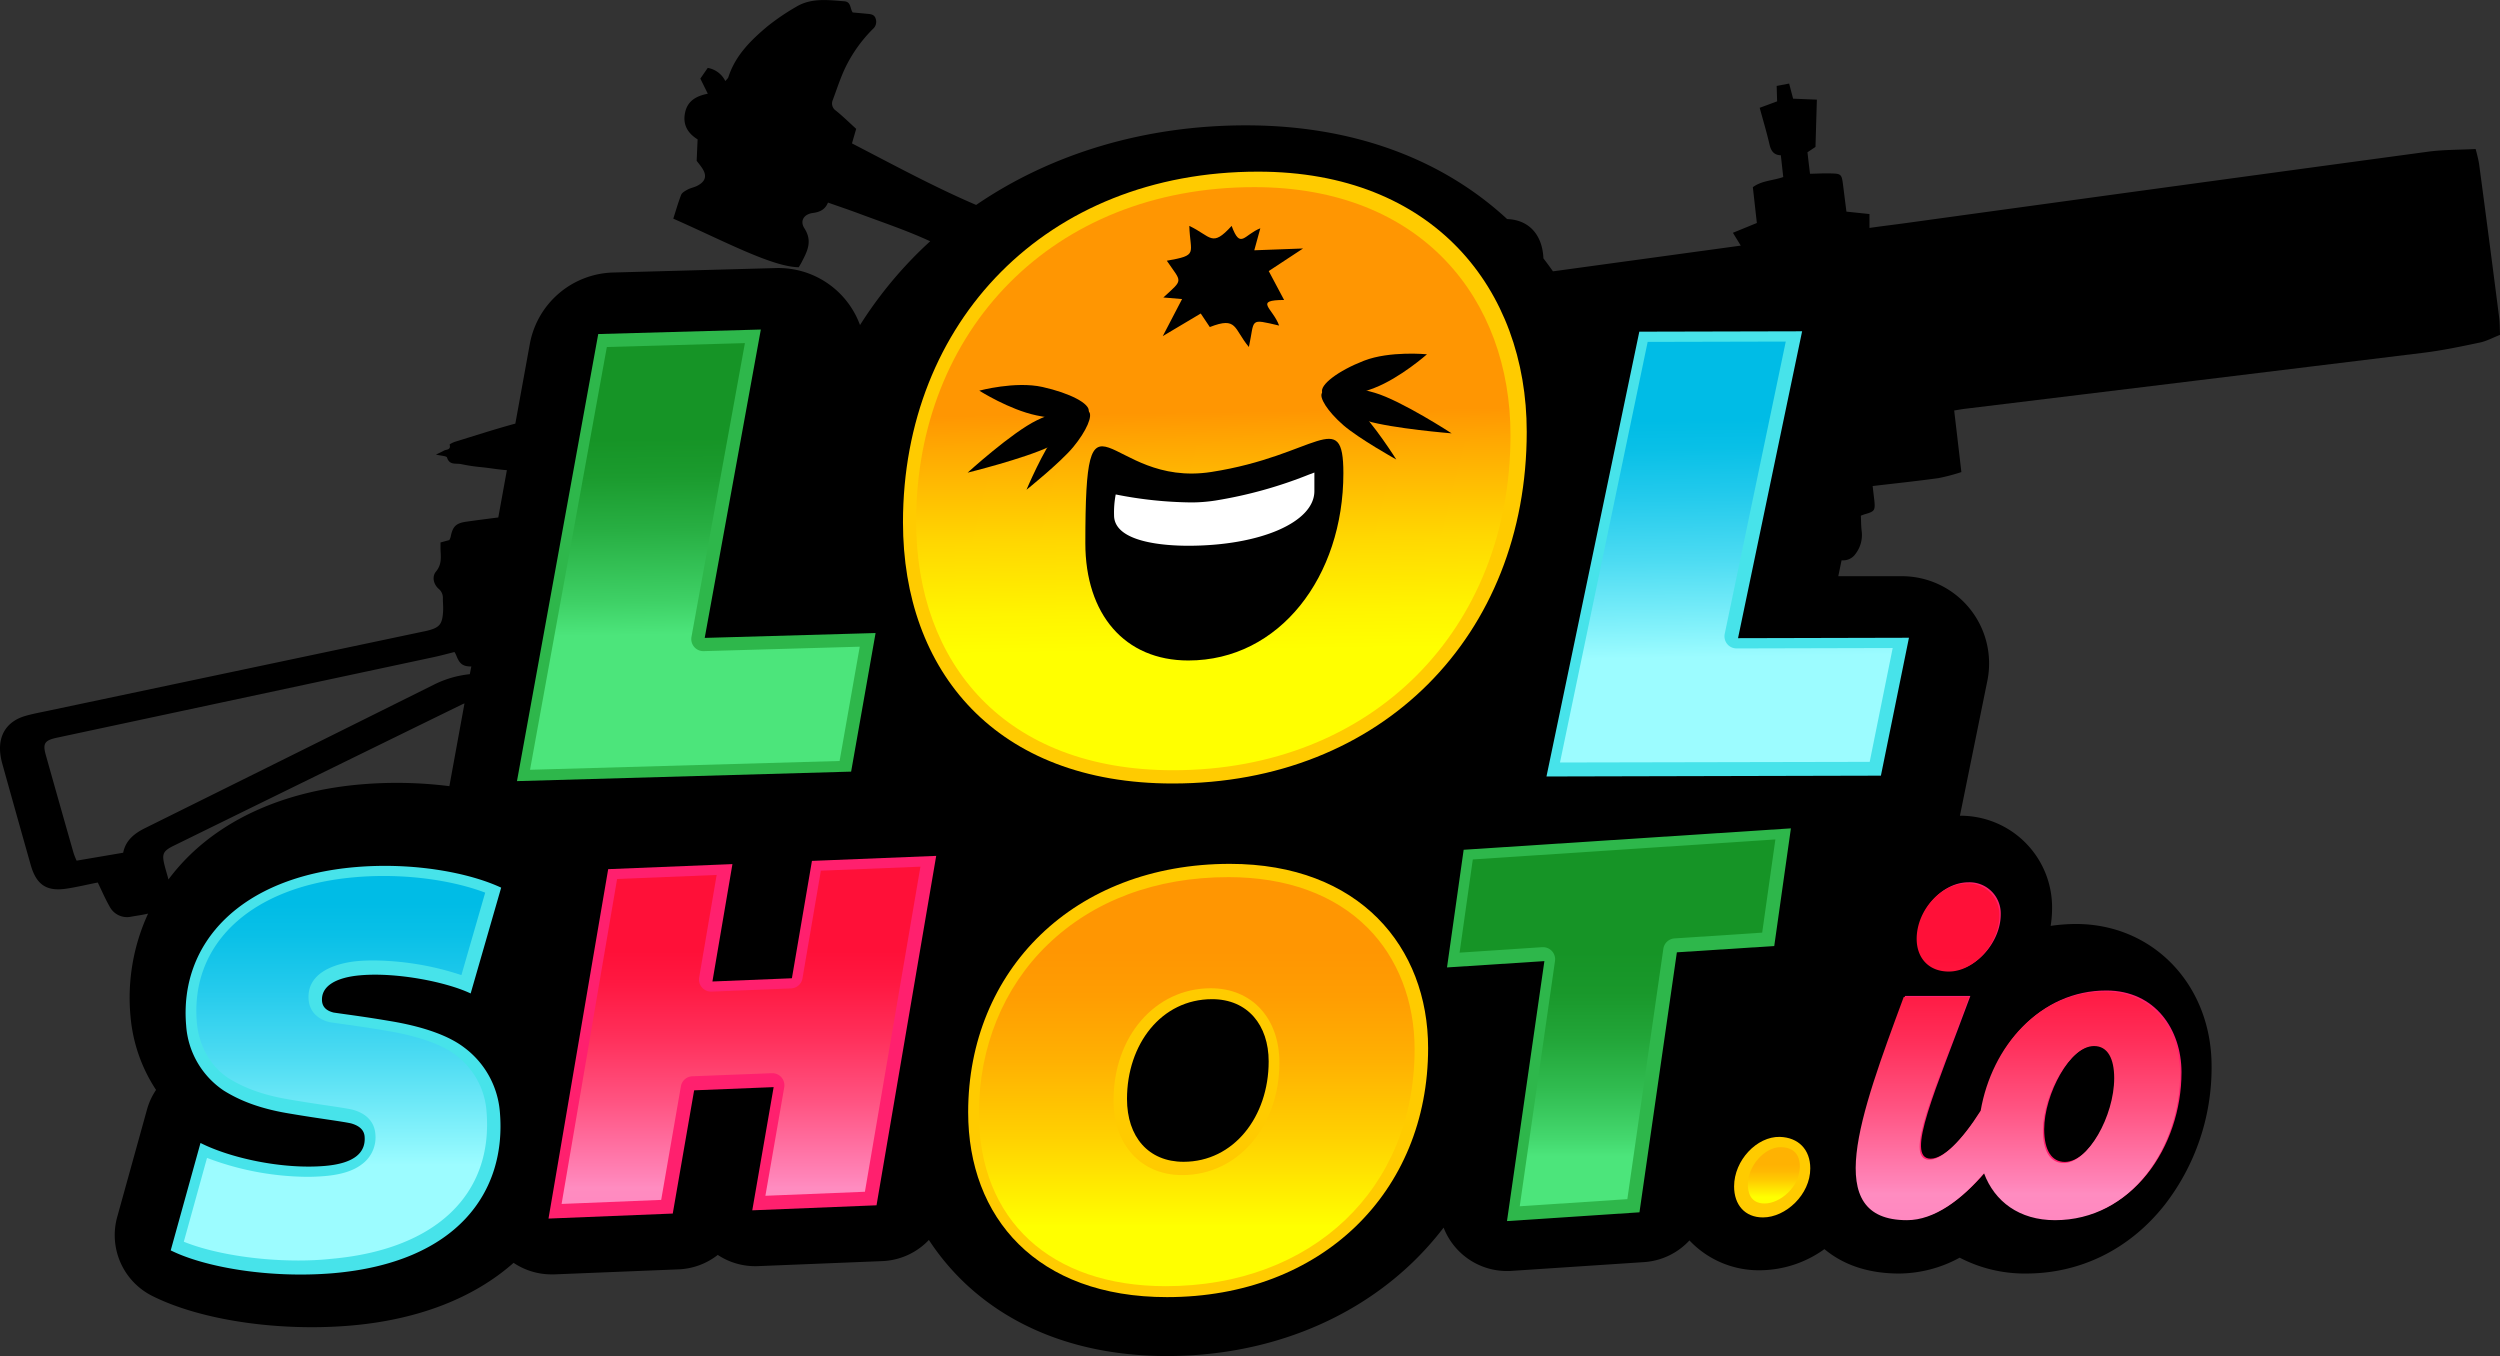 <svg xmlns="http://www.w3.org/2000/svg" xmlns:xlink="http://www.w3.org/1999/xlink" viewBox="0 0 826.93 448.56"><rect x="0" y="0" width="826.93" height="448.56" fill="#333333" stroke="none"/><defs><style>.cls-1{fill:#2eb74b;}.cls-2{fill:#47e3ea;}.cls-3{fill:#ff206e;}.cls-4{fill:#ffcb00;}.cls-5{fill:url(#linear-gradient);}.cls-6{fill:url(#linear-gradient-2);}.cls-7{fill:url(#linear-gradient-3);}.cls-8{fill:url(#linear-gradient-4);}.cls-9{fill:url(#linear-gradient-5);}.cls-10{fill:url(#linear-gradient-6);}.cls-11{fill:url(#linear-gradient-7);}.cls-12{fill:url(#linear-gradient-8);}.cls-13{fill:url(#linear-gradient-9);}.cls-14{fill:url(#linear-gradient-10);}.cls-15{fill:url(#linear-gradient-11);}.cls-16{fill:url(#linear-gradient-12);}.cls-17{fill:#fff;}</style><linearGradient id="linear-gradient" x1="571.2" y1="243.53" x2="569.63" y2="138.68" gradientUnits="userSpaceOnUse"><stop offset="0.25" stop-color="#9cfcff"/><stop offset="0.34" stop-color="#84f2fb"/><stop offset="0.56" stop-color="#4cdbf2"/><stop offset="0.76" stop-color="#23caec"/><stop offset="0.91" stop-color="#09c0e7"/><stop offset="1" stop-color="#00bce6"/></linearGradient><linearGradient id="linear-gradient-2" x1="110.95" y1="414.2" x2="110.95" y2="298.91" xlink:href="#linear-gradient"/><linearGradient id="linear-gradient-3" x1="245.11" y1="429.81" x2="245.11" y2="314.52" gradientUnits="userSpaceOnUse"><stop offset="0" stop-color="#ff7abf"/><stop offset="0.32" stop-color="#ff8cc0"/><stop offset="0.35" stop-color="#ff84b8"/><stop offset="0.57" stop-color="#ff5381"/><stop offset="0.76" stop-color="#ff2e59"/><stop offset="0.91" stop-color="#ff1841"/><stop offset="1" stop-color="#ff1038"/></linearGradient><linearGradient id="linear-gradient-4" x1="395.87" y1="429.81" x2="395.87" y2="314.52" gradientUnits="userSpaceOnUse"><stop offset="0.21" stop-color="#ff0"/><stop offset="0.23" stop-color="#fffb00"/><stop offset="0.47" stop-color="#ffd001"/><stop offset="0.69" stop-color="#ffb002"/><stop offset="0.87" stop-color="#ff9d02"/><stop offset="1" stop-color="#ff9602"/></linearGradient><linearGradient id="linear-gradient-5" x1="535.06" y1="429.81" x2="535.06" y2="314.52" gradientUnits="userSpaceOnUse"><stop offset="0.41" stop-color="#4ce57b"/><stop offset="0.46" stop-color="#44d86e"/><stop offset="0.61" stop-color="#30bb4f"/><stop offset="0.75" stop-color="#22a538"/><stop offset="0.88" stop-color="#19982b"/><stop offset="1" stop-color="#169426"/></linearGradient><linearGradient id="linear-gradient-6" x1="586.74" y1="398.78" x2="586.74" y2="385.3" gradientUnits="userSpaceOnUse"><stop offset="0.21" stop-color="#ff0"/><stop offset="0.35" stop-color="#ffec01"/><stop offset="0.62" stop-color="#ffcc01"/><stop offset="0.84" stop-color="#ffb902"/><stop offset="1" stop-color="#ffb202"/></linearGradient><linearGradient id="linear-gradient-7" x1="647.66" y1="431.81" x2="647.66" y2="316.52" xlink:href="#linear-gradient-3"/><linearGradient id="linear-gradient-8" x1="647.66" y1="431.81" x2="647.66" y2="316.52" xlink:href="#linear-gradient-3"/><linearGradient id="linear-gradient-9" x1="667.44" y1="431.81" x2="667.44" y2="316.52" xlink:href="#linear-gradient-3"/><linearGradient id="linear-gradient-10" x1="667.43" y1="431.81" x2="667.43" y2="316.52" xlink:href="#linear-gradient-3"/><linearGradient id="linear-gradient-11" x1="402.51" y1="236.19" x2="401.02" y2="136.29" gradientUnits="userSpaceOnUse"><stop offset="0.21" stop-color="#ff0"/><stop offset="0.34" stop-color="#fff400"/><stop offset="0.58" stop-color="#ffd701"/><stop offset="0.89" stop-color="#ffa802"/><stop offset="1" stop-color="#ff9602"/></linearGradient><linearGradient id="linear-gradient-12" x1="230.08" y1="249.62" x2="228.51" y2="144.77" gradientUnits="userSpaceOnUse"><stop offset="0.38" stop-color="#4ce57b"/><stop offset="0.49" stop-color="#3ed065"/><stop offset="0.71" stop-color="#28af43"/><stop offset="0.88" stop-color="#1b9b2e"/><stop offset="1" stop-color="#169426"/></linearGradient></defs><g id="Layer_3" data-name="Layer 3"><path d="M826.65,105Q823.4,79.55,820,54.13a49.42,49.42,0,0,0-1.14-4.84c-5.51.29-10.73.2-15.85.9Q716.66,61.89,630.31,73.8c-3.92.54-7.84,1-11.94,1.59V70.8L610.75,70q-.56-4.37-1.11-8.76c-.47-3.68-.57-3.81-4.38-3.88-2.08-.05-4.16.07-6.56.12-.3-2.46-.57-4.75-.84-7.11l2.65-1.77c.15-5.13.3-10.26.46-15.64l-7.86-.32c-.46-1.73-.86-3.26-1.31-5l-4.13.79c.06,1.85.1,3.44.15,5.1l-5.76,2.13c1.13,4.19,2.31,8.09,3.21,12,.49,2.14,1.34,3.63,3.78,3.7.28,2.54.54,4.84.8,7.2-3.47,1.22-7.11,1.16-10.06,3.36.46,4,.89,8,1.33,11.84L573.2,77l2.6,4.24-62.12,8.51q-1.53-2.17-3.16-4.29c-.3-7.4-4.43-12.73-12-13-22-20.31-51.73-31-86.36-31-33.33,0-64.27,9.24-89.28,26.33-14-6-27.42-13.31-41.07-20.36.5-1.74.94-3.24,1.39-4.81-2.27-2.07-4.39-4.15-6.68-6A2.86,2.86,0,0,1,275.49,33c1.29-3.47,2.43-7,4-10.38a47.08,47.08,0,0,1,9.2-13,3.12,3.12,0,0,0,1-3.31c-.42-1.58-1.66-1.63-2.9-1.75-1.6-.16-3.2-.3-4.75-.44-.92-1.32-.49-3.49-2.72-3.69C273.83,0,268.32-.76,263.34,2.26a75.07,75.07,0,0,0-9.49,6.45c-5.52,4.63-10.64,9.67-12.93,16.83-.13.39-.52.68-1,1.28a8,8,0,0,0-5.82-4.36L231.65,26c.85,1.71,1.6,3.23,2.47,5-3.85.75-6.74,2.38-7.53,6.33s.87,6.71,4.16,8.78c-.11,2.38-.21,4.68-.31,7.08.53.7,1.16,1.47,1.72,2.28,1.78,2.61,1.3,4.53-1.56,6-1,.5-2.13.69-3.11,1.21-.82.44-1.87,1-2.18,1.75-1,2.59-1.77,5.29-2.61,7.89,17.32,7.67,32.64,15.91,41.5,16.08.27-.47.6-1,.88-1.51,1.87-3.64,3.8-7,1-11.36-1.59-2.46-.18-4.69,2.79-5.08,2.39-.31,4.1-1.19,5-3.44,3.43,1.21,6.59,2.27,9.72,3.43,7.31,2.74,14.72,5.23,21.86,8.36.75.32,1.49.67,2.23,1-.94.87-1.88,1.74-2.8,2.63a135.94,135.94,0,0,0-20.41,25.09,28.76,28.76,0,0,0-27.87-18.85L202.8,90.14a28.83,28.83,0,0,0-27.56,23.68l-4.78,26.3-.72.19c-6.45,1.78-12.82,3.84-19.21,5.81-.67.21-1.84.8-1.8.95.49,1.84-1.1,1.54-1.92,2s-1.38.69-2.61,1.29c1.7.42,3.51.44,3.67,1,.83,2.63,3,1.79,4.68,2.16a56.63,56.63,0,0,0,6.61,1c2.84.28,5.65.81,8.5,1l-2.84,15.64c-3.51.45-7,.89-10.51,1.39s-4.57,1.56-5.26,5.09a4.86,4.86,0,0,1-.43,1l-2.91.79c0,.88,0,1.61,0,2.33.12,2.55.46,4.95-1.5,7.3-1.39,1.68-.83,4.22.91,5.73a3.84,3.84,0,0,1,1.37,3.2c0,1.36.15,2.72.08,4.08-.24,4.56-1.16,5.6-5.77,6.67-.48.11-1,.19-1.46.3L15.68,235.15c-2.54.54-5.12,1-7.6,1.75-5.76,1.79-8.6,6.19-8,12.19a21.49,21.49,0,0,0,.71,3.64Q5.43,269.38,10.13,286C12,292.67,15.4,295,22.2,293.91c3.39-.52,6.74-1.34,10.14-2,1.29,2.65,2.45,5.38,3.91,7.93a6.49,6.49,0,0,0,7.25,3.35c1.83-.32,3.68-.56,5.49-1a66.41,66.41,0,0,0-5.82,34,52.27,52.27,0,0,0,8.45,24.32,22.21,22.21,0,0,0-3,6.5l-9.85,35.53a22.49,22.49,0,0,0,11.65,26.15C63.61,435.29,83.32,439,103.14,439c4.36,0,8.72-.18,13-.55,22.12-1.92,40.54-9.06,53.74-20.74a22.45,22.45,0,0,0,12.53,3.82c.3,0,.61,0,.91,0l41.1-1.66a22.46,22.46,0,0,0,13-4.78,22.39,22.39,0,0,0,13.32,3.71l41.1-1.66a22.46,22.46,0,0,0,15.41-7,80.11,80.11,0,0,0,10.66,13.07c16.77,16.57,40.32,25.33,68.11,25.33,31.62,0,60.43-11,81.13-30.88a103.23,103.23,0,0,0,10.36-11.6,22.46,22.46,0,0,0,21,14.36c.5,0,1,0,1.49-.05l43.82-2.9a22.48,22.48,0,0,0,15-7.17,31.54,31.54,0,0,0,23.33,9.87,36.85,36.85,0,0,0,21.32-7c5.28,4.42,13.15,8.08,24.74,8.08a42.3,42.3,0,0,0,20-5.25,46.58,46.58,0,0,0,21.92,5.25c18,0,34.23-8,45.81-22.62a74,74,0,0,0,15.59-46c0-26.79-19.28-47-44.84-47a58.14,58.14,0,0,0-8.39.63,37.59,37.59,0,0,0,.47-5.83,30.29,30.29,0,0,0-30.48-30.61l9.07-44.63a28.85,28.85,0,0,0-28.27-34.6H629l-20.95,0,1.09-5.26a5,5,0,0,0,4.67-2.2,10.22,10.22,0,0,0,2-7.33c-.23-1.71-.2-3.44-.29-5.23.57-.2,1-.39,1.47-.52,3.06-.88,3.3-1.24,3-4.42-.17-1.46-.35-2.92-.57-4.86,7.53-.89,14.67-1.64,21.77-2.62a63.35,63.35,0,0,0,7.58-2c-.83-7.08-1.59-13.66-2.38-20.37,1.45-.23,2.53-.44,3.62-.57q75.82-9.24,151.65-18.53c6.25-.77,12.45-2.08,18.62-3.38,2.24-.47,4.34-1.63,6.67-2.54C826.83,108.67,826.88,106.81,826.65,105ZM40.74,282.06l-15.4,2.62A22.71,22.71,0,0,1,24.29,282q-4.59-16.08-9.12-32.19c-1.11-3.93-.43-4.93,3.75-5.82L143.6,217.33c2.18-.47,4.32-1.06,6.73-1.66a7,7,0,0,1,.57,1.07c1.1,2.84,2.12,3.71,5,3.72L155.4,223a34.28,34.28,0,0,0-11.93,3.49q-47.58,23.69-95.21,47.29C44.51,275.59,41.56,277.93,40.74,282.06Zm13.79,4.55c-1.1-4.18-.71-5.11,3.2-7q47.55-23.34,95.14-46.62c.25-.12.52-.22.77-.33l-5,27.38a139.89,139.89,0,0,0-29.24-.59c-23.4,2-43,10.14-56.68,23.46a67.85,67.85,0,0,0-7,8C55.36,289.47,54.9,288.05,54.53,286.61Z"/></g><g id="Layer_11" data-name="Layer 11"><path class="cls-1" d="M251.66,109,233.1,211l56.52-1.61-8.09,45.84L171,258.37l26.88-147.88Z"/><path class="cls-2" d="M596.09,109.58l-21.2,101.51,56.54-.14-9.28,45.62-110.62.27,30.71-147.13Z"/><path class="cls-2" d="M56.47,413.59l9.85-35.53c9.84,5,27.21,8.8,41.21,7.59,9.53-.83,13.54-4.31,13.07-9.76-.15-1.75-1.28-3.41-4.49-4.31-3.2-.7-10.72-1.61-19.87-3.17-9.54-1.52-16.42-4.06-22.22-7.67a28.21,28.21,0,0,1-12.44-21.46c-2.38-27.41,18.07-49.17,55.8-52.45,19.83-1.72,38.18,2,48.39,6.78l-10.09,35c-8-3.81-24.52-7.08-36.58-6-7.39.64-13,3.28-12.58,8.54q.26,2.91,3.85,3.78c5,.74,10.71,1.42,20.46,3.12,10.15,1.86,17.84,4.72,22.67,8.41a29.46,29.46,0,0,1,11.84,21.31c2.31,26.64-14.29,49.83-55.12,53.37C88.83,422.93,67.53,419.1,56.47,413.59Z"/><path class="cls-3" d="M242.27,285.82l-6.62,38.83,26.29-1.07,6.63-38.82,41.1-1.66L289.93,398.68l-41.1,1.66,7.07-40.75-26.3,1.06-7.07,40.76-41.1,1.66,19.74-115.58Z"/><path class="cls-4" d="M472.38,346.68c0,47.7-35.3,82.37-86.37,82.37-43.07,0-65.77-26.27-65.77-61.15,0-46.86,34.89-82.16,86.58-82.16C449.68,285.74,472.38,313.27,472.38,346.68Zm-99.6,16.81c0,12.6,7.14,20.8,18.7,20.8,16.6,0,28.16-14.92,28.16-33.2,0-12-6.94-20.59-18.71-20.59C384.12,330.5,372.78,345.42,372.78,363.49Z"/><path class="cls-1" d="M510.84,317.91,478.63,320l5.51-38.92L592.38,274l-5.51,38.92L554.66,315l-12.37,86-43.82,2.9Z"/><path class="cls-4" d="M573.59,392.43c0-8.64,7.56-16.56,15.12-16.38,6.12.18,10.08,4.14,10.08,10.44,0,8.64-8.1,16.2-15.66,16.2C577.19,402.69,573.59,398.55,573.59,392.43Z"/><path class="cls-3" d="M645.05,321c8.64,0,16.74-9.54,16.74-18.54a10.31,10.31,0,0,0-10.62-10.62c-8.82,0-16.74,9-16.74,18.36C634.43,316.47,638.39,321,645.05,321Z"/><path class="cls-3" d="M696.71,327.63c-21.8,0-37.44,18.17-41.11,39.39-6.31,10-12.63,16.23-17,16.23-8.64,0,1.8-23,13.14-53.82h-21.6c-14.58,39.42-27.36,73.8,1.08,73.8,9.09,0,18-6.79,25.47-15.54,3.49,9.37,11.68,15.54,23.49,15.54,25.2,0,41.4-23.94,41.4-48.6C721.55,340.59,712.91,327.63,696.71,327.63ZM683,384.33c-4.32,0-6.84-3.78-6.84-10.8,0-11.52,8.64-27.9,16.92-27.9,4.5,0,6.66,4.14,6.66,10.62C699.77,368.67,691.13,384.33,683,384.33Z"/><path class="cls-4" d="M505,142.81c0,67.37-47.88,116.35-117.12,116.35-58.42,0-89.2-37.1-89.2-86.38,0-66.18,47.31-116,117.41-116C474.17,56.74,505,95.62,505,142.81Z"/></g><g id="Layer_12" data-name="Layer 12"><path class="cls-5" d="M545,113.09l45.68-.11-20.19,96.68a4,4,0,0,0,3.91,4.82l51.65-.13L618.44,252,516,252.21Z"/><path class="cls-6" d="M98.68,416.94c-14.05,0-28.44-2.39-37.88-6.21L68.48,383a94.9,94.9,0,0,0,33.1,6.26c2,0,4-.09,5.85-.25,5.51-.47,9.56-1.77,12.39-4a11,11,0,0,0,4.32-10.11c-.2-2.21-1.41-6.15-7.4-7.82l-.22-.06c-1.8-.39-4.72-.83-8.41-1.38-3.26-.48-7.31-1.09-11.64-1.83-8.58-1.37-15.17-3.63-20.78-7.12-5.93-3.78-9.9-10.67-10.57-18.4-2.28-26.29,18.19-45.18,52.15-48.12,3.17-.28,6.41-.42,9.63-.42,14.19,0,26.1,2.65,33.59,5.51l-7.87,27.28a94.78,94.78,0,0,0-29.12-4.85c-1.82,0-3.56.07-5.19.21-4,.35-17.14,2.32-16.22,12.87.32,3.68,2.84,6.35,6.91,7.32l.34.07c1.38.21,2.83.41,4.41.63,4,.56,9,1.26,15.94,2.48,9.4,1.72,16.65,4.37,20.93,7.65l.1.07a25.5,25.5,0,0,1,10.19,18.41c2.4,27.7-16.84,46-51.49,49C105.92,416.78,102.3,416.94,98.68,416.94Z"/><path class="cls-7" d="M204.12,290.74l32.93-1.33-5.79,33.95A4,4,0,0,0,235.2,328h.16l26.3-1.06a4,4,0,0,0,3.78-3.33L271.52,288l32.93-1.33L286.09,394.2l-32.92,1.33,6.23-35.87a4,4,0,0,0-3.94-4.68h-.17L229,356a4,4,0,0,0-3.78,3.32l-6.52,37.57-32.94,1.34Z"/><path class="cls-8" d="M385.57,425.43c-38.1,0-61.77-21.89-61.77-57.14,0-21.82,8.05-41.63,22.68-55.78,15.14-14.64,35.85-22.38,59.89-22.38,19.17,0,35.08,5.79,46,16.76,10,10,15.54,24.31,15.54,40.17C467.93,393.21,434.06,425.43,385.57,425.43Zm14.92-98.54c-18.33,0-32.16,15.9-32.16,37,0,14.83,9.12,24.8,22.7,24.8,18.34,0,32.16-16,32.16-37.2C423.19,336.77,414.07,326.89,400.49,326.89Z"/><path class="cls-9" d="M514.35,317.87a4,4,0,0,0-4-4.57h-.26l-27.3,1.81,4.37-30.83,100.09-6.62-4.37,30.83-29,1.91a4,4,0,0,0-3.69,3.42l-11.91,82.82L502.69,399Z"/><path class="cls-10" d="M583.68,398.08c-4.82,0-5.54-3.92-5.54-6.26,0-6.14,5.49-12.38,10.87-12.38h.16c4,.12,6.17,2.34,6.17,6.44C595.34,392.45,588.93,398.08,583.68,398.08Z"/><path class="cls-11" d="M644.6,321.36c8.64,0,16.74-9.54,16.74-18.54a10.31,10.31,0,0,0-10.62-10.62c-8.82,0-16.74,9-16.74,18.36C634,316.86,637.94,321.36,644.6,321.36Z"/><path class="cls-12" d="M644.6,317.36c-4.21,0-6.62-2.48-6.62-6.8,0-7.25,6.31-14.36,12.74-14.36a6.33,6.33,0,0,1,6.62,6.62C657.34,309.89,650.79,317.36,644.6,317.36Z"/><path class="cls-13" d="M696.26,328c-21.79,0-37.44,18.17-41.11,39.39-6.31,10-12.62,16.23-17,16.23-8.64,0,1.8-23,13.14-53.82h-21.6c-14.58,39.42-27.36,73.8,1.08,73.8,9.09,0,18-6.79,25.48-15.54,3.49,9.37,11.67,15.54,23.48,15.54,25.2,0,41.4-23.94,41.4-48.6C721.1,341,712.46,328,696.26,328Zm-13.68,56.7c-4.32,0-6.84-3.78-6.84-10.8,0-11.52,8.64-27.9,16.92-27.9,4.5,0,6.66,4.14,6.66,10.62C699.32,369.06,690.68,384.72,682.58,384.72Z"/><path class="cls-14" d="M679.7,399.62c-9.62,0-16.63-4.6-19.73-12.94a4,4,0,0,0-3.05-2.54,4.14,4.14,0,0,0-.7-.06,4,4,0,0,0-3,1.4c-5.54,6.45-13.93,14.14-22.44,14.14-5.35,0-8.89-1.34-10.81-4.09-6.53-9.39,2.91-35.72,12.52-61.71h13.06c-1.17,3.11-2.31,6.12-3.43,9.07-9.49,25-13.53,36.33-9.7,41.88a6.75,6.75,0,0,0,5.74,2.87c7.43,0,15.2-9.84,20.41-18.1a4,4,0,0,0,.56-1.45C662.1,350.72,675,332,696.26,332c6.36,0,11.7,2.35,15.43,6.8A25.15,25.15,0,0,1,717.1,355c0,11.43-3.78,22.75-10.38,31.06C701.81,392.26,693.14,399.62,679.7,399.62Zm13-57.6c-11.55,0-20.92,19.3-20.92,31.9,0,13.73,8.3,14.8,10.84,14.8,11,0,20.74-17.94,20.74-32.08C703.32,343.07,695.16,342,692.66,342Z"/><path class="cls-15" d="M499.63,143.91c0,64.2-45.61,110.86-111.59,110.86-55.66,0-85-35.35-85-82.3,0-63.06,45.08-110.57,111.87-110.57C470.31,61.9,499.63,99,499.63,143.91Z"/><path class="cls-16" d="M200.73,114.78l45.67-1.29-17.68,97.17a4,4,0,0,0,3.93,4.72l51.73-1.47-6.67,37.8-102.39,2.91Z"/></g><g id="Layer_14" data-name="Layer 14"><path d="M359,179.66c0,23.52,13,38.81,34.06,38.81,30.24,0,51.29-27.83,51.29-61.93,0-22.35-8.89-5.82-43.7-.42S359,121.41,359,179.66Z"/><path d="M423.1,107.69c-10.06-2.32-8-2.28-10,7.09-5.09-6.08-3.77-10.18-12.93-6.6l-3-4.48-12.55,7.47L391,98.92l-6.2-.52c6.79-6.2,6.11-4.84,1.15-12.16,10.56-1.86,7.73-2.23,7.44-11.52,7.3,3.46,7.4,7.27,14,0,2.93,7.93,4.07,2.92,9.49.79l-2,7.28,16.13-.6-11.35,7.47,5.08,9.56C414.64,99.28,420.93,101.8,423.1,107.69Z"/><path d="M360.11,136.12c-.55,2.6-8.3,3.17-17.3,1.27s-18.89-8.17-18.89-8.17S335.8,126,344.81,128,360.66,133.51,360.11,136.12Z"/><path d="M360.11,136.12c1.16,2.4-4.63,7.58-12.92,11.57s-27.13,8.65-27.13,8.65S334.71,143,343,139,359,133.72,360.11,136.12Z"/><path d="M360.11,136.12c1.51,1.25-.77,6.5-5.09,11.72S339.53,162,339.53,162s5.69-13.45,10-18.67S358.6,134.87,360.11,136.12Z"/><path d="M437.37,129.84c1,2.49,8.7,1.8,17.28-1.54S472,117.19,472,117.19s-12.24-1.21-20.82,2.12S436.41,127.36,437.37,129.84Z"/><path d="M437.37,129.84c-.75,2.56,5.8,6.74,14.62,9.34s28.17,4.16,28.17,4.16-16.61-10.82-25.44-13.42S438.12,127.29,437.37,129.84Z"/><path d="M437.37,129.84c-1.29,1.48,1.81,6.29,6.92,10.75S461.86,152,461.86,152s-7.79-12.35-12.9-16.81S438.66,128.36,437.37,129.84Z"/><path class="cls-17" d="M393,180.52c-7.36,0-24.5-1-24.5-10.09a31.37,31.37,0,0,1,.55-6.88,133.52,133.52,0,0,0,25,2.64,52,52,0,0,0,8-.63A145,145,0,0,0,432.9,157l1.86-.7v6.14C434.76,172.75,416.83,180.52,393,180.52Z"/></g></svg>
